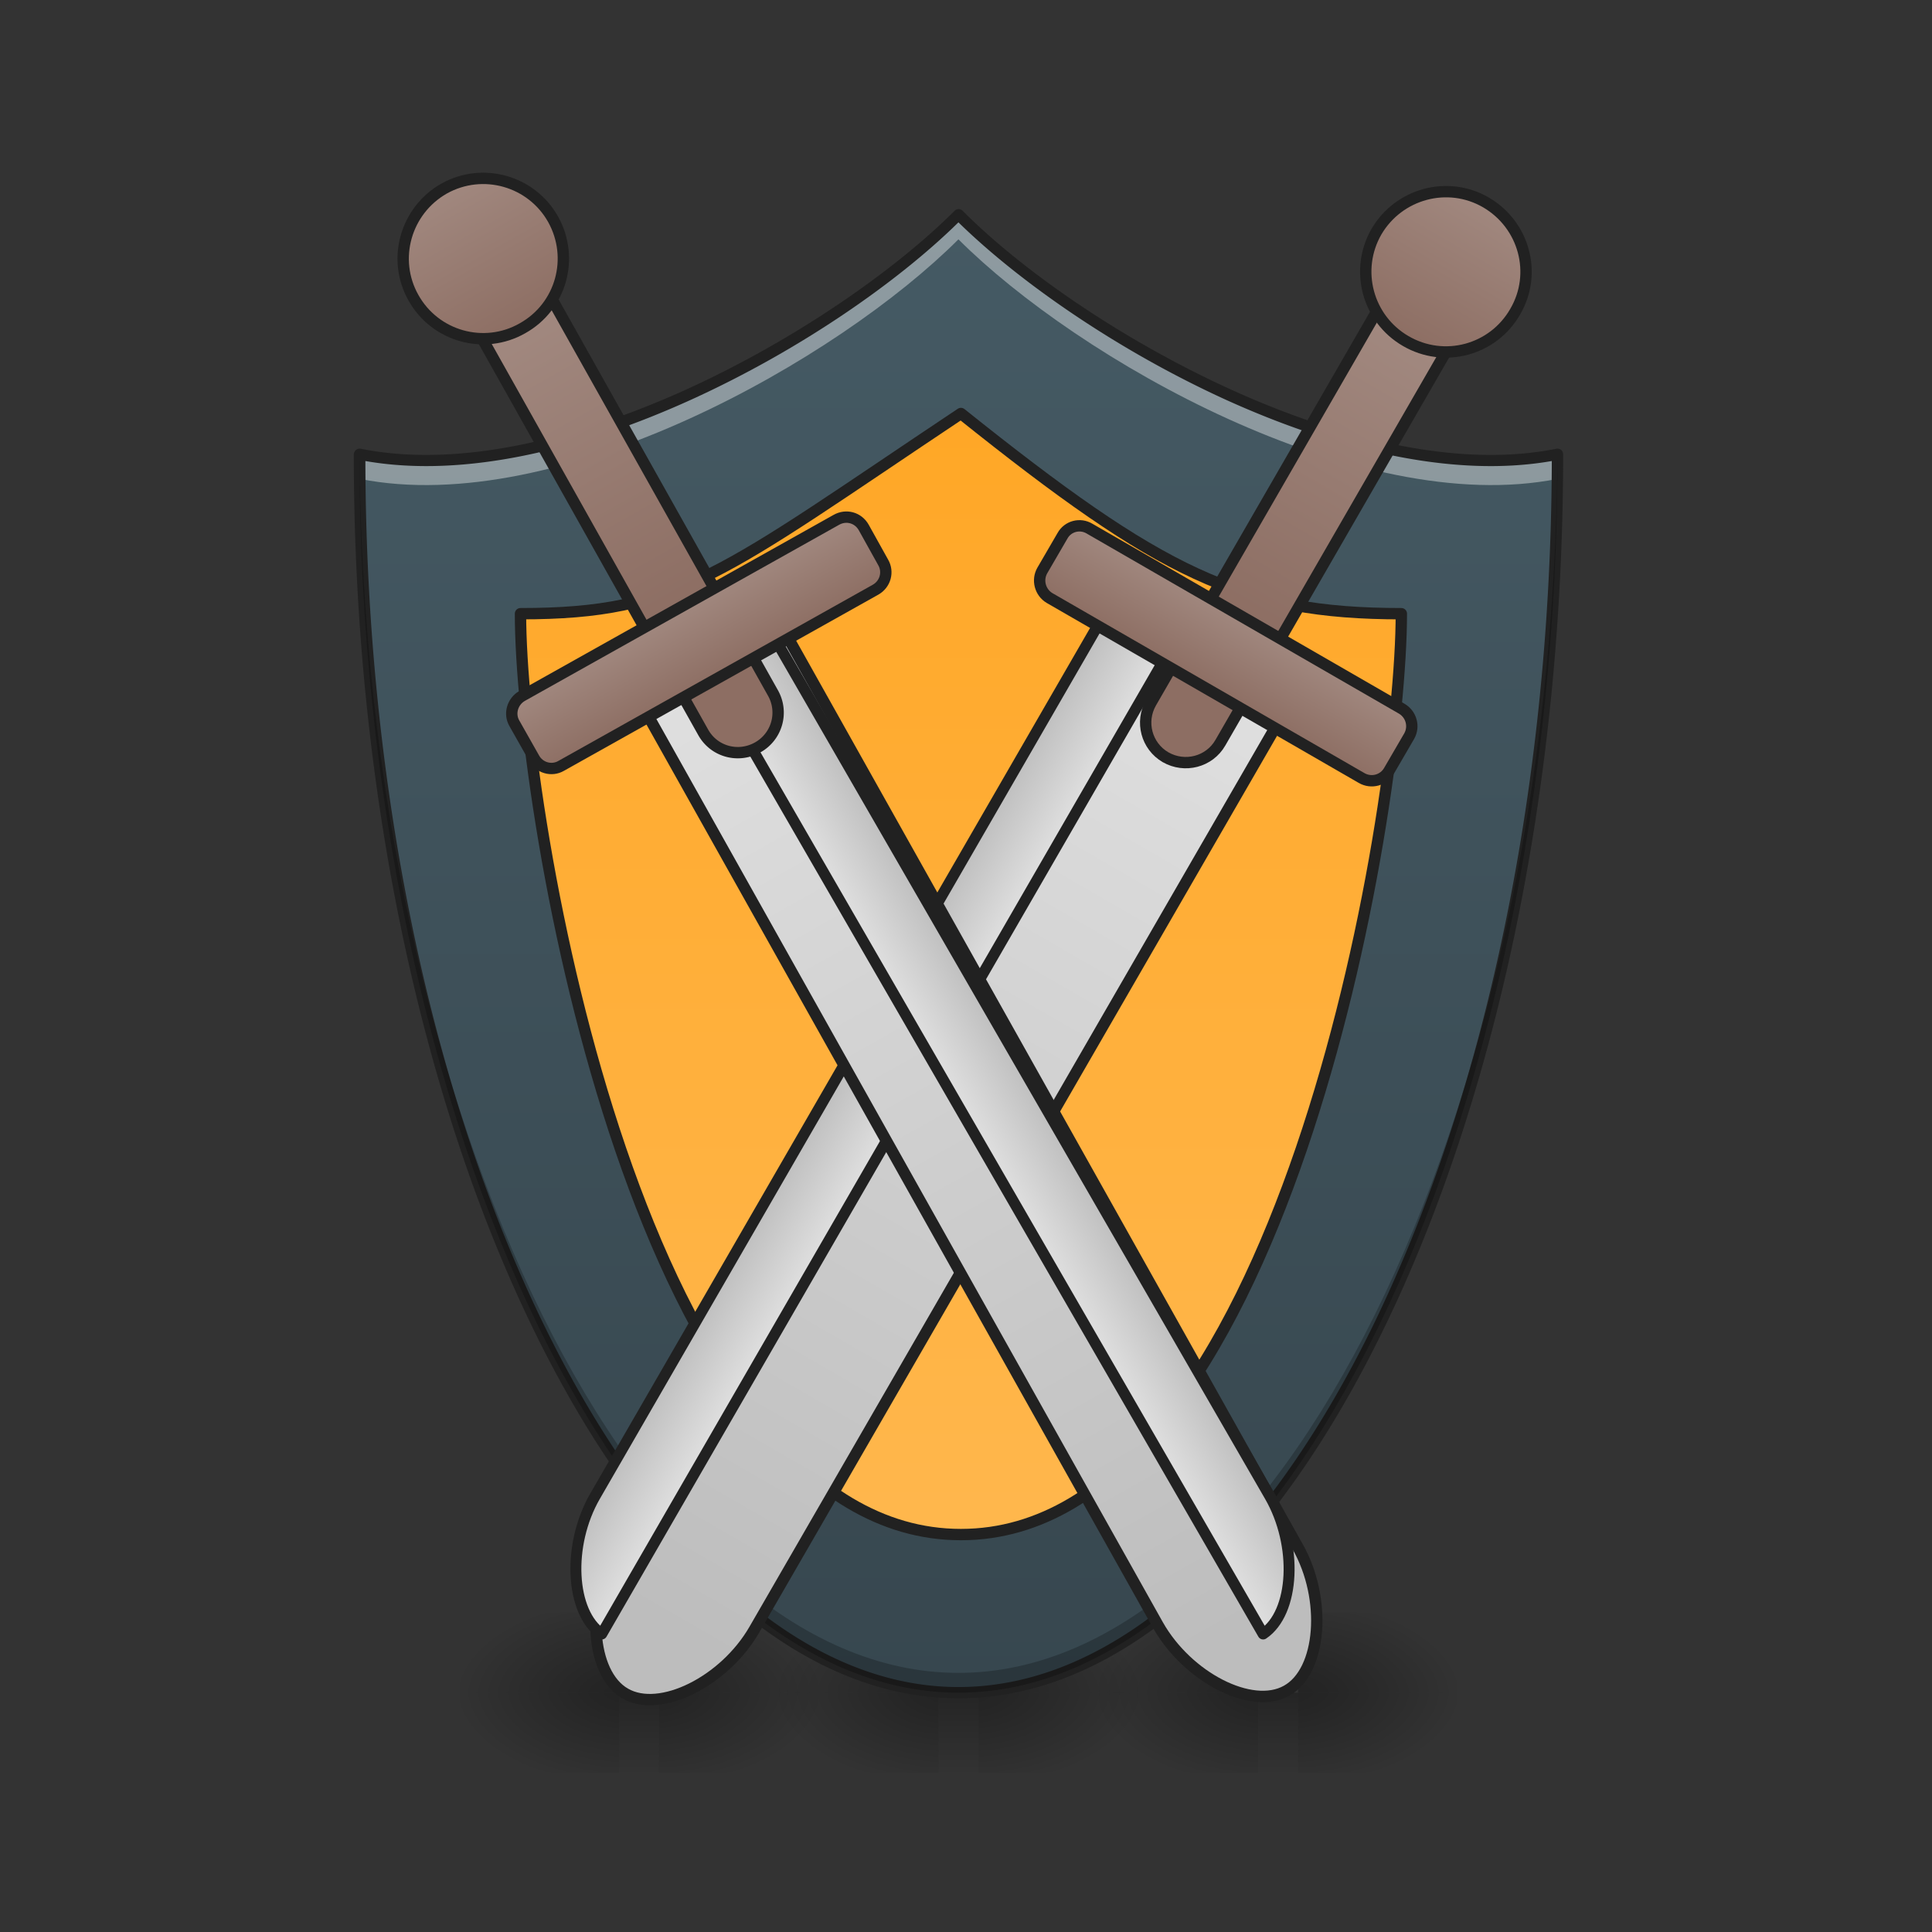 <svg xmlns="http://www.w3.org/2000/svg" width="32" height="32" viewBox="0 0 24 24"><rect x="0" y="0" width="24" height="24" fill="#333333" stroke="none"/><defs><linearGradient id="a" gradientUnits="userSpaceOnUse" x1="254" y1="233.5" x2="254" y2="254.667" gradientTransform="matrix(.047 0 0 .047 -2.977 10.08)"><stop offset="0" stop-opacity=".275"/><stop offset="1" stop-opacity="0"/></linearGradient><radialGradient id="b" gradientUnits="userSpaceOnUse" cx="450.909" cy="189.579" fx="450.909" fy="189.579" r="21.167" gradientTransform="matrix(0 -.059 -.105 0 31.904 47.696)"><stop offset="0" stop-opacity=".314"/><stop offset=".222" stop-opacity=".275"/><stop offset="1" stop-opacity="0"/></radialGradient><radialGradient id="c" gradientUnits="userSpaceOnUse" cx="450.909" cy="189.579" fx="450.909" fy="189.579" r="21.167" gradientTransform="matrix(0 .059 .105 0 -8.09 -5.646)"><stop offset="0" stop-opacity=".314"/><stop offset=".222" stop-opacity=".275"/><stop offset="1" stop-opacity="0"/></radialGradient><radialGradient id="d" gradientUnits="userSpaceOnUse" cx="450.909" cy="189.579" fx="450.909" fy="189.579" r="21.167" gradientTransform="matrix(0 -.059 .105 0 -8.09 47.696)"><stop offset="0" stop-opacity=".314"/><stop offset=".222" stop-opacity=".275"/><stop offset="1" stop-opacity="0"/></radialGradient><radialGradient id="e" gradientUnits="userSpaceOnUse" cx="450.909" cy="189.579" fx="450.909" fy="189.579" r="21.167" gradientTransform="matrix(0 .059 -.105 0 31.904 -5.646)"><stop offset="0" stop-opacity=".314"/><stop offset=".222" stop-opacity=".275"/><stop offset="1" stop-opacity="0"/></radialGradient><linearGradient id="f" gradientUnits="userSpaceOnUse" x1="254" y1="233.5" x2="254" y2="254.667" gradientTransform="matrix(.047 0 0 .047 .992 10.08)"><stop offset="0" stop-opacity=".275"/><stop offset="1" stop-opacity="0"/></linearGradient><radialGradient id="g" gradientUnits="userSpaceOnUse" cx="450.909" cy="189.579" fx="450.909" fy="189.579" r="21.167" gradientTransform="matrix(0 -.059 -.105 0 35.873 47.696)"><stop offset="0" stop-opacity=".314"/><stop offset=".222" stop-opacity=".275"/><stop offset="1" stop-opacity="0"/></radialGradient><radialGradient id="h" gradientUnits="userSpaceOnUse" cx="450.909" cy="189.579" fx="450.909" fy="189.579" r="21.167" gradientTransform="matrix(0 .059 .105 0 -4.12 -5.646)"><stop offset="0" stop-opacity=".314"/><stop offset=".222" stop-opacity=".275"/><stop offset="1" stop-opacity="0"/></radialGradient><radialGradient id="i" gradientUnits="userSpaceOnUse" cx="450.909" cy="189.579" fx="450.909" fy="189.579" r="21.167" gradientTransform="matrix(0 -.059 .105 0 -4.12 47.696)"><stop offset="0" stop-opacity=".314"/><stop offset=".222" stop-opacity=".275"/><stop offset="1" stop-opacity="0"/></radialGradient><radialGradient id="j" gradientUnits="userSpaceOnUse" cx="450.909" cy="189.579" fx="450.909" fy="189.579" r="21.167" gradientTransform="matrix(0 .059 -.105 0 35.873 -5.646)"><stop offset="0" stop-opacity=".314"/><stop offset=".222" stop-opacity=".275"/><stop offset="1" stop-opacity="0"/></radialGradient><linearGradient id="k" gradientUnits="userSpaceOnUse" x1="254" y1="233.5" x2="254" y2="-158.083" gradientTransform="matrix(.047 0 0 .047 0 10.08)"><stop offset="0" stop-color="#37474f"/><stop offset="1" stop-color="#455a64"/></linearGradient><linearGradient id="l" gradientUnits="userSpaceOnUse" x1="254" y1="-105.167" x2="254" y2="191.167"><stop offset="0" stop-color="#ffa726"/><stop offset="1" stop-color="#ffb74d"/></linearGradient><linearGradient id="m" gradientUnits="userSpaceOnUse" x1="254" y1="233.5" x2="254" y2="254.667" gradientTransform="matrix(.047 0 0 .047 -6.946 10.08)"><stop offset="0" stop-opacity=".275"/><stop offset="1" stop-opacity="0"/></linearGradient><radialGradient id="n" gradientUnits="userSpaceOnUse" cx="450.909" cy="189.579" fx="450.909" fy="189.579" r="21.167" gradientTransform="matrix(0 -.059 -.105 0 27.935 47.696)"><stop offset="0" stop-opacity=".314"/><stop offset=".222" stop-opacity=".275"/><stop offset="1" stop-opacity="0"/></radialGradient><radialGradient id="o" gradientUnits="userSpaceOnUse" cx="450.909" cy="189.579" fx="450.909" fy="189.579" r="21.167" gradientTransform="matrix(0 .059 .105 0 -12.058 -5.646)"><stop offset="0" stop-opacity=".314"/><stop offset=".222" stop-opacity=".275"/><stop offset="1" stop-opacity="0"/></radialGradient><radialGradient id="p" gradientUnits="userSpaceOnUse" cx="450.909" cy="189.579" fx="450.909" fy="189.579" r="21.167" gradientTransform="matrix(0 -.059 .105 0 -12.058 47.696)"><stop offset="0" stop-opacity=".314"/><stop offset=".222" stop-opacity=".275"/><stop offset="1" stop-opacity="0"/></radialGradient><radialGradient id="q" gradientUnits="userSpaceOnUse" cx="450.909" cy="189.579" fx="450.909" fy="189.579" r="21.167" gradientTransform="matrix(0 .059 -.105 0 27.935 -5.646)"><stop offset="0" stop-opacity=".314"/><stop offset=".222" stop-opacity=".275"/><stop offset="1" stop-opacity="0"/></radialGradient><linearGradient id="r" gradientUnits="userSpaceOnUse" x1="720" y1="1695.118" x2="720" y2="575.118" gradientTransform="matrix(.265 0 0 .265 37.768 -206.287)"><stop offset="0" stop-color="#bdbdbd"/><stop offset="1" stop-color="#e0e0e0"/></linearGradient><linearGradient id="s" gradientUnits="userSpaceOnUse" x1="637.253" y1="1262.188" x2="717.253" y2="1262.188" gradientTransform="translate(142.747 32.93)"><stop offset="0" stop-color="#bdbdbd"/><stop offset="1" stop-color="#e0e0e0"/></linearGradient><linearGradient id="t" gradientUnits="userSpaceOnUse" x1="190.5" y1="-73.417" x2="190.5" y2="-158.083" gradientTransform="translate(37.768 8.713)"><stop offset="0" stop-color="#8d6e63"/><stop offset="1" stop-color="#a1887f"/></linearGradient><linearGradient id="u" gradientUnits="userSpaceOnUse" x1="190.5" y1="-52.25" x2="190.5" y2="-73.417" gradientTransform="translate(37.768 8.713)"><stop offset="0" stop-color="#8d6e63"/><stop offset="1" stop-color="#a1887f"/></linearGradient><linearGradient id="v" gradientUnits="userSpaceOnUse" x1="190.5" y1="-158.083" x2="190.5" y2="-200.417" gradientTransform="translate(37.768 8.713)"><stop offset="0" stop-color="#8d6e63"/><stop offset="1" stop-color="#a1887f"/></linearGradient><linearGradient id="w" gradientUnits="userSpaceOnUse" x1="720" y1="1695.118" x2="720" y2="575.118" gradientTransform="matrix(.265 0 0 .265 37.768 -206.287)"><stop offset="0" stop-color="#bdbdbd"/><stop offset="1" stop-color="#e0e0e0"/></linearGradient><linearGradient id="x" gradientUnits="userSpaceOnUse" x1="637.253" y1="1262.188" x2="717.253" y2="1262.188" gradientTransform="translate(142.747 32.93)"><stop offset="0" stop-color="#bdbdbd"/><stop offset="1" stop-color="#e0e0e0"/></linearGradient><linearGradient id="y" gradientUnits="userSpaceOnUse" x1="190.5" y1="-73.417" x2="190.5" y2="-158.083" gradientTransform="translate(37.768 8.713)"><stop offset="0" stop-color="#8d6e63"/><stop offset="1" stop-color="#a1887f"/></linearGradient><linearGradient id="z" gradientUnits="userSpaceOnUse" x1="190.5" y1="-52.25" x2="190.5" y2="-73.417" gradientTransform="translate(37.768 8.713)"><stop offset="0" stop-color="#8d6e63"/><stop offset="1" stop-color="#a1887f"/></linearGradient><linearGradient id="A" gradientUnits="userSpaceOnUse" x1="190.5" y1="-158.083" x2="190.5" y2="-200.417" gradientTransform="translate(37.768 8.713)"><stop offset="0" stop-color="#8d6e63"/><stop offset="1" stop-color="#a1887f"/></linearGradient></defs><path d="M11.66 21.027h.496v.993h-.496zm0 0" fill="url(#a)"/><path d="M12.156 21.027h1.985v-.996h-1.985zm0 0" fill="url(#b)"/><path d="M11.66 21.027H9.676v.993h1.984zm0 0" fill="url(#c)"/><path d="M11.66 21.027H9.676v-.996h1.984zm0 0" fill="url(#d)"/><path d="M12.156 21.027h1.985v.993h-1.985zm0 0" fill="url(#e)"/><path d="M15.629 21.027h.496v.993h-.496zm0 0" fill="url(#f)"/><path d="M16.125 21.027h1.984v-.996h-1.984zm0 0" fill="url(#g)"/><path d="M15.629 21.027h-1.984v.993h1.984zm0 0" fill="url(#h)"/><path d="M15.629 21.027h-1.984v-.996h1.984zm0 0" fill="url(#i)"/><path d="M16.125 21.027h1.984v.993h-1.984zm0 0" fill="url(#j)"/><path d="M4.465 5.645c0 8.433 3.473 15.382 7.441 15.382 3.969 0 7.442-6.949 7.442-15.382-2.48.496-5.953-1.489-7.442-2.977-1.488 1.488-4.96 3.473-7.441 2.977zm0 0" fill="url(#k)"/><path d="M11.906 2.668c-1.488 1.488-4.96 3.473-7.441 2.977 0 .101 0 .203.004.304 2.48.492 5.949-1.488 7.437-2.976 1.489 1.488 4.961 3.468 7.442 2.976v-.304c-2.48.496-5.953-1.489-7.442-2.977zm0 0" fill="#fff" fill-opacity=".392"/><path d="M137.57-52.266c0 52.912 31.747 243.394 116.406 243.394 84.658 0 116.405-190.482 116.405-243.394-42.329 0-63.494-10.582-116.405-52.911-63.494 42.33-74.077 52.911-116.406 52.911zm0 0" transform="matrix(.047 0 0 .047 0 10.08)" fill="url(#l)" stroke-width="3" stroke-linecap="round" stroke-linejoin="round" stroke="#212121"/><path d="M11.906 2.598a.065.065 0 0 0-.047.02c-.738.737-1.972 1.6-3.328 2.218-1.36.617-2.836.984-4.05.738a.075.075 0 0 0-.06.016c-.015.015-.026.035-.026.055 0 4.226.87 8.082 2.238 10.882 1.37 2.805 3.25 4.57 5.273 4.57 2.028 0 3.903-1.765 5.274-4.57 1.37-2.8 2.238-6.656 2.238-10.882 0-.02-.008-.04-.023-.055a.08.08 0 0 0-.06-.016c-1.214.246-2.694-.12-4.05-.738-1.355-.617-2.594-1.48-3.328-2.219a.074.074 0 0 0-.05-.02zm0 .164c.758.742 1.977 1.59 3.32 2.203 1.344.61 2.805.98 4.051.762-.011 4.175-.875 7.98-2.222 10.742-1.36 2.777-3.203 4.488-5.149 4.488-1.941 0-3.785-1.71-5.144-4.488C5.41 13.707 4.547 9.902 4.539 5.727c1.246.218 2.707-.153 4.047-.762 1.348-.613 2.566-1.461 3.32-2.203zm0 0" fill="#212121"/><path d="M7.691 21.027h.497v.993H7.69zm0 0" fill="url(#m)"/><path d="M8.188 21.027h1.984v-.996H8.187zm0 0" fill="url(#n)"/><path d="M7.691 21.027H5.707v.993h1.984zm0 0" fill="url(#o)"/><path d="M7.691 21.027H5.707v-.996h1.984zm0 0" fill="url(#p)"/><path d="M8.188 21.027h1.984v.993H8.187zm0 0" fill="url(#q)"/><path d="M4.465 5.645c0 8.433 3.473 15.382 7.441 15.382 3.969 0 7.442-6.949 7.442-15.382-.067 8.324-3.508 15.136-7.442 15.136-3.93 0-7.375-6.812-7.441-15.136zm0 0" fill-opacity=".235"/><path d="M207.094-54.151l-.02 285.772c.02 15.865 10.643 31.765 21.205 31.728 10.605.036 21.148-15.866 21.13-31.73l.019-285.773zm0 0" transform="rotate(30.001 -6.912 11.178) scale(.047)" fill="url(#r)" stroke-width="3" stroke-linecap="round" stroke-linejoin="round" stroke="#212121"/><path d="M782.718 607.932l-.074 1080.085c-.013 58.555 38.218 117.213 77.332 120.086l-.07-1200.007zm0 0" transform="scale(.012) rotate(30 959.053 1307.47)" fill="url(#s)" stroke-width="11.339" stroke-linecap="round" stroke-linejoin="round" stroke="#212121"/><path d="M228.253-181.153c5.902.056 10.626 4.738 10.57 10.64l.043 137.563c.016 5.86-4.78 10.553-10.64 10.569-5.787-.026-10.51-4.708-10.527-10.568l-.044-137.563c.057-5.902 4.738-10.625 10.598-10.641zm0 0" transform="rotate(30.001 -6.912 11.178) scale(.047)" fill="url(#t)" stroke-width="3" stroke-linecap="round" stroke-linejoin="round" stroke="#212121"/><path d="M180.63-64.658l95.23-.042c2.987.008 5.333 2.405 5.356 5.278l-.035 10.605c.023 2.873-2.333 5.291-5.32 5.284l-95.23.042c-2.914-.05-5.26-2.447-5.284-5.32l.035-10.604c-.064-2.946 2.333-5.292 5.248-5.243zm0 0" transform="rotate(30.001 -6.912 11.178) scale(.047)" fill="url(#u)" stroke-width="3" stroke-linecap="round" stroke-linejoin="round" stroke="#212121"/><path d="M228.217-191.716c11.762.041 21.25 9.476 21.168 21.166.031 11.72-9.404 21.209-21.166 21.168-11.648-.01-21.136-9.446-21.168-21.166.082-11.69 9.518-21.178 21.166-21.168zm0 0" transform="rotate(30.001 -6.912 11.178) scale(.047)" fill="url(#v)" stroke-width="3" stroke-linecap="round" stroke-linejoin="round" stroke="#212121"/><path d="M207.066-54.135l.053 285.73c-.053 15.907 10.57 31.807 21.132 31.77 10.605.036 21.148-15.866 21.202-31.772l-.053-285.73zm0 0" transform="matrix(-.041 .023 .023 .041 19.285 4.954)" fill="url(#w)" stroke-width="3" stroke-linecap="round" stroke-linejoin="round" stroke="#212121"/><path d="M782.613 607.993l.199 1079.927c-.013 58.555 37.945 117.37 77.332 120.086L860.074 608zm0 0" transform="scale(-.012 .012) rotate(30 -6.304 -2295.302)" fill="url(#x)" stroke-width="11.339" stroke-linecap="round" stroke-linejoin="round" stroke="#212121"/><path d="M228.226-181.137c5.901.056 10.625 4.738 10.64 10.598l-.028 137.605c.016 5.86-4.707 10.511-10.567 10.527a10.529 10.529 0 0 1-10.6-10.526l.029-137.605c-.016-5.86 4.738-10.625 10.526-10.6zm0 0" transform="matrix(-.041 .023 .023 .041 19.285 4.954)" fill="url(#y)" stroke-width="3" stroke-linecap="round" stroke-linejoin="round" stroke="#212121"/><path d="M180.674-64.684l95.23-.041c2.915.049 5.334 2.405 5.285 5.32l-.036 10.604c.023 2.873-2.333 5.291-5.248 5.242l-95.23.042c-2.986-.007-5.333-2.405-5.284-5.32l-.036-10.562c.007-2.987 2.333-5.292 5.32-5.285zm0 0" transform="matrix(-.041 .023 .023 .041 19.285 4.954)" fill="url(#z)" stroke-width="3" stroke-linecap="round" stroke-linejoin="round" stroke="#212121"/><path d="M228.261-191.741c11.69.082 21.178 9.517 21.168 21.165.032 11.72-9.476 21.25-21.165 21.168-11.72.032-21.137-9.445-21.168-21.165.01-11.648 9.445-21.137 21.165-21.168zm0 0" transform="matrix(-.041 .023 .023 .041 19.285 4.954)" fill="url(#A)" stroke-width="3" stroke-linecap="round" stroke-linejoin="round" stroke="#212121"/></svg>